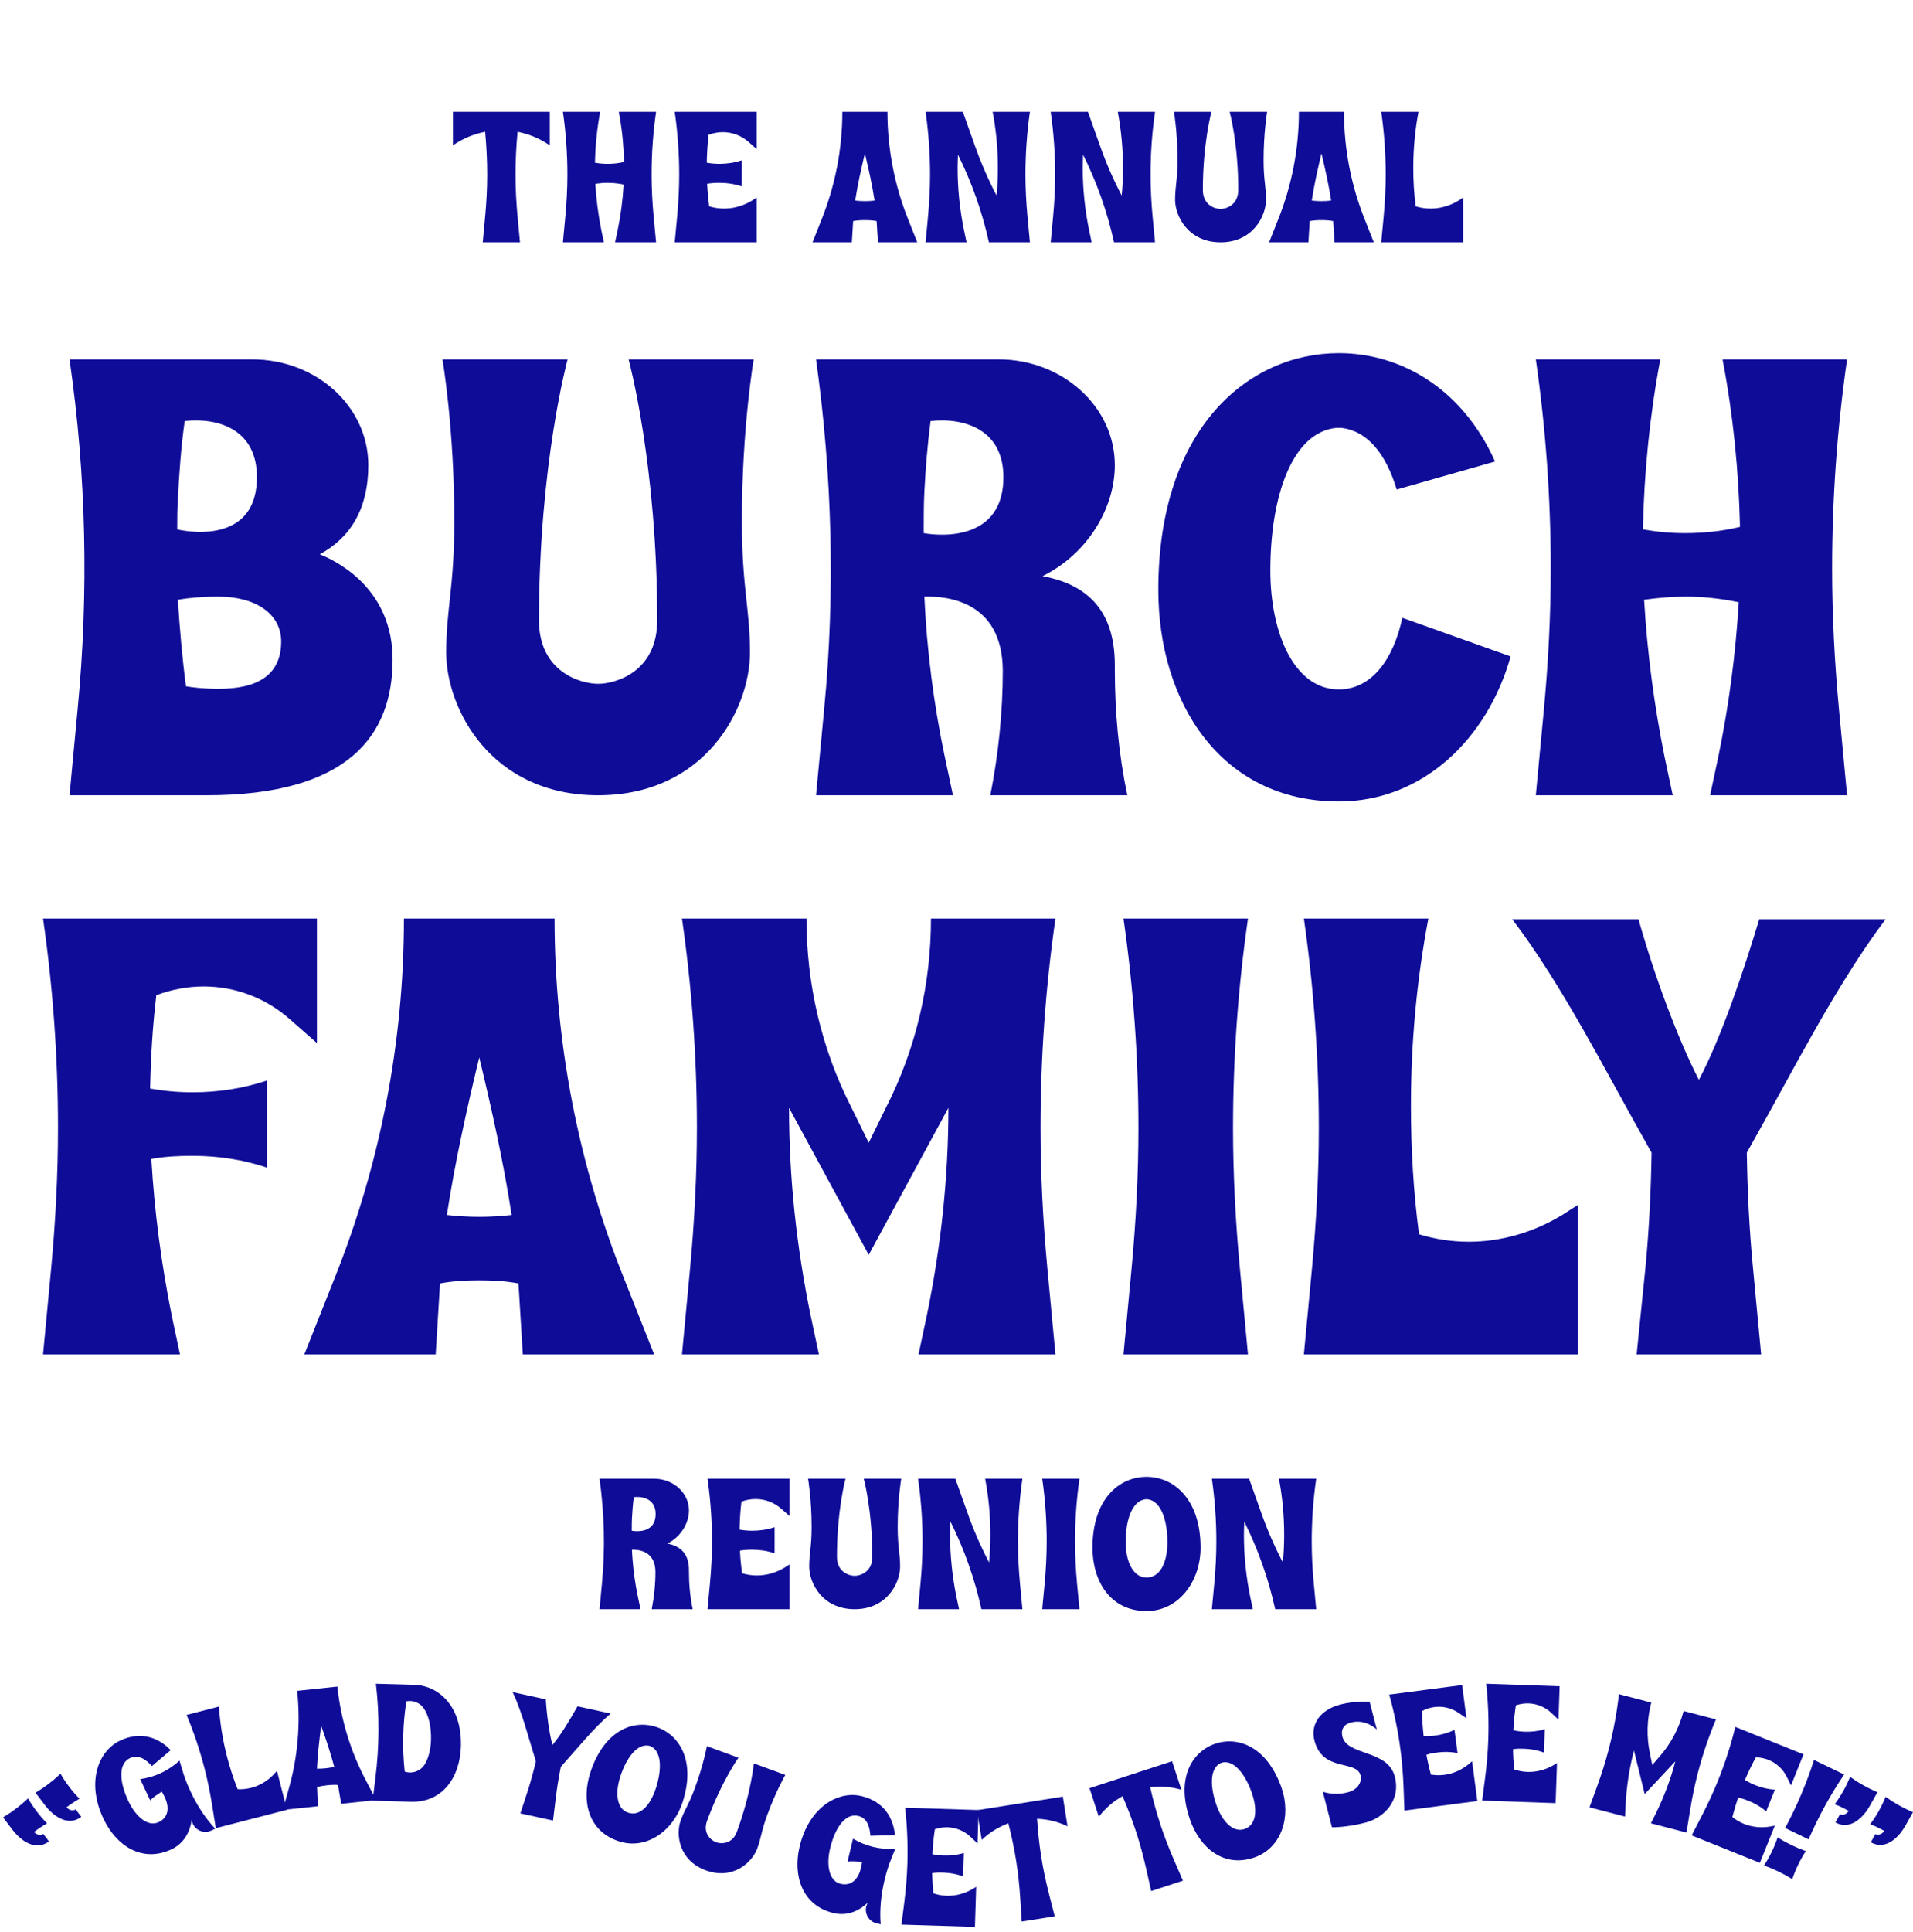 <svg width="308" height="311" viewBox="0 0 308 311" fill="none" xmlns="http://www.w3.org/2000/svg">
<path d="M77.719 39H83.719L83.329 34.86C83.119 32.61 82.999 30.33 82.999 28.08C82.999 25.8 83.119 23.49 83.329 21.21C85.159 21.57 86.929 22.29 88.519 23.4V18H72.919V23.4C74.509 22.29 76.279 21.57 78.109 21.21C78.319 23.49 78.439 25.8 78.439 28.08C78.439 30.33 78.319 32.61 78.109 34.86L77.719 39ZM90.629 39H97.23L96.84 37.17C96.329 34.65 95.999 32.13 95.85 29.58C96.51 29.49 97.169 29.43 97.829 29.43C98.7 29.43 99.54 29.52 100.409 29.7C100.259 32.22 99.93 34.71 99.419 37.17L99.029 39H105.629L105.239 34.86C105.029 32.61 104.909 30.33 104.909 28.08C104.909 24.72 105.149 21.33 105.629 18H99.629C100.139 20.67 100.409 23.37 100.469 26.07C99.6 26.28 98.7 26.37 97.829 26.37C97.139 26.37 96.48 26.31 95.79 26.19C95.85 23.46 96.12 20.7 96.629 18H90.629C91.109 21.33 91.35 24.72 91.35 28.08C91.35 30.33 91.23 32.61 91.019 34.86L90.629 39ZM108.633 39H121.833V31.8L121.083 32.28C119.703 33.12 118.143 33.57 116.583 33.57C115.773 33.57 114.963 33.45 114.183 33.21C114.033 32.01 113.913 30.81 113.853 29.58C114.513 29.46 115.173 29.43 115.833 29.43C117.063 29.43 118.263 29.61 119.433 30V25.8C118.263 26.19 117.063 26.37 115.833 26.37C115.143 26.37 114.483 26.31 113.793 26.19C113.823 24.69 113.913 23.19 114.093 21.69C114.813 21.42 115.593 21.27 116.373 21.27C117.873 21.27 119.373 21.81 120.573 22.89L121.833 24V18H108.633C109.113 21.33 109.353 24.72 109.353 28.08C109.353 30.33 109.233 32.61 109.023 34.86L108.633 39ZM130.82 39H137.15L137.36 35.58C137.99 35.46 138.62 35.43 139.25 35.43C139.88 35.43 140.51 35.46 141.14 35.58L141.35 39H147.68L146.24 35.37C144.02 29.85 142.88 23.94 142.88 18H135.62C135.62 23.94 134.48 29.85 132.26 35.37L130.82 39ZM139.25 32.37C138.74 32.37 138.2 32.34 137.69 32.28C138.08 29.73 138.65 27.18 139.25 24.69C139.85 27.18 140.42 29.73 140.81 32.28C140.3 32.34 139.76 32.37 139.25 32.37ZM149.021 39H155.621L155.231 37.17C154.541 33.84 154.181 30.45 154.181 27.06C154.181 26.34 154.211 25.62 154.241 24.9C156.461 29.37 158.141 34.11 159.221 39H165.821L165.431 34.86C165.221 32.61 165.101 30.33 165.101 28.08C165.101 24.72 165.341 21.33 165.821 18H159.821C160.391 21 160.661 24 160.661 27.03C160.661 28.5 160.601 30 160.451 31.47C159.071 28.83 157.901 26.13 156.911 23.31L155.021 18H149.021C149.501 21.33 149.741 24.72 149.741 28.08C149.741 30.33 149.621 32.61 149.411 34.86L149.021 39ZM169.163 39H175.763L175.373 37.17C174.683 33.84 174.323 30.45 174.323 27.06C174.323 26.34 174.353 25.62 174.383 24.9C176.603 29.37 178.283 34.11 179.363 39H185.963L185.573 34.86C185.363 32.61 185.243 30.33 185.243 28.08C185.243 24.72 185.483 21.33 185.963 18H179.963C180.533 21 180.803 24 180.803 27.03C180.803 28.5 180.743 30 180.593 31.47C179.213 28.83 178.043 26.13 177.053 23.31L175.163 18H169.163C169.643 21.33 169.883 24.72 169.883 28.08C169.883 30.33 169.763 32.61 169.553 34.86L169.163 39ZM196.512 39C201.702 39 203.832 34.8 203.832 32.13C203.832 30 203.442 29.01 203.442 25.77C203.442 21.3 204.012 18 204.012 18H197.982C197.982 18 199.362 23.04 199.362 30.57C199.362 33.06 197.352 33.63 196.512 33.63C195.672 33.63 193.662 33.06 193.662 30.57C193.662 23.04 195.042 18 195.042 18H189.012C189.012 18 189.582 21.3 189.582 25.77C189.582 29.01 189.192 30 189.192 32.13C189.192 34.8 191.322 39 196.512 39ZM204.328 39H210.658L210.868 35.58C211.498 35.46 212.128 35.43 212.758 35.43C213.388 35.43 214.018 35.46 214.648 35.58L214.858 39H221.188L219.748 35.37C217.528 29.85 216.388 23.94 216.388 18H209.128C209.128 23.94 207.988 29.85 205.768 35.37L204.328 39ZM212.758 32.37C212.248 32.37 211.708 32.34 211.198 32.28C211.588 29.73 212.158 27.18 212.758 24.69C213.358 27.18 213.928 29.73 214.318 32.28C213.808 32.34 213.268 32.37 212.758 32.37ZM222.382 39H235.582V31.8L234.832 32.28C233.452 33.12 231.892 33.57 230.332 33.57C229.522 33.57 228.712 33.45 227.932 33.21C227.662 31.17 227.542 29.1 227.542 27.03C227.542 24 227.812 21 228.382 18H222.382C222.862 21.33 223.102 24.72 223.102 28.08C223.102 30.33 222.982 32.61 222.772 34.86L222.382 39Z" fill="#0F0D98"/>
<path d="M11.195 128H33.244C56.195 128 63.21 118.278 63.21 106.152C63.21 95.227 54.992 90.617 51.484 89.214C56.495 86.508 59.302 81.798 59.302 74.882C59.302 65.461 50.983 57.844 40.56 57.844H11.195C13.901 76.486 14.302 95.428 12.498 114.169L11.195 128ZM28.534 85.205C28.534 83.602 28.534 81.998 28.634 80.595C28.834 76.285 29.135 72.076 29.736 67.766C35.549 67.165 41.362 69.37 41.362 76.787C41.362 88.412 28.534 85.205 28.534 85.205ZM35.248 110.862C32.843 110.862 31.139 110.662 29.937 110.461C29.335 105.851 28.934 101.14 28.634 96.53C30.338 96.23 32.542 96.029 35.148 96.029C41.362 96.029 45.271 98.936 45.271 103.245C45.271 108.858 41.162 110.862 35.248 110.862ZM96.295 128C113.634 128 120.75 113.969 120.75 105.049C120.75 97.933 119.447 94.626 119.447 83.802C119.447 68.869 121.351 57.844 121.351 57.844H101.206C101.206 57.844 105.817 74.682 105.817 99.838C105.817 108.156 99.102 110.06 96.295 110.06C93.489 110.06 86.774 108.156 86.774 99.838C86.774 74.682 91.385 57.844 91.385 57.844H71.24C71.24 57.844 73.144 68.869 73.144 83.802C73.144 94.626 71.841 97.933 71.841 105.049C71.841 113.969 78.957 128 96.295 128ZM131.385 128H153.434L152.131 121.886C150.327 113.368 149.224 104.648 148.824 96.029C152.331 95.929 161.351 96.63 161.452 107.855C161.452 114.67 160.75 121.385 159.447 128H181.496C180.093 121.285 179.492 114.57 179.492 107.755V107.054C179.492 97.432 174.18 93.924 167.866 92.722C175.182 89.114 179.492 81.697 179.492 74.882C179.492 65.461 171.073 57.844 160.75 57.844H131.385C133.991 76.486 134.492 95.428 132.688 114.169L131.385 128ZM148.723 85.806C148.723 83.401 148.723 81.196 148.824 79.192C149.024 75.383 149.325 71.575 149.826 67.766C155.639 67.165 161.552 69.37 161.552 76.787C161.552 88.412 148.723 85.806 148.723 85.806ZM215.556 129.002C229.086 129.002 239.509 118.88 243.217 105.65L225.778 99.437C224.375 106.051 220.868 110.962 215.556 110.962C208.34 110.962 204.531 101.842 204.531 91.82C204.531 79.893 208.039 69.57 215.155 68.869H215.957C220.266 69.37 223.173 73.178 224.876 78.791L240.712 74.281C235.4 62.455 225.478 56.842 215.556 56.842C201.024 56.842 186.491 68.869 186.491 94.927C186.491 112.967 196.514 129.002 215.556 129.002ZM247.271 128H269.319L268.017 121.886C266.313 113.468 265.21 105.049 264.709 96.53C266.914 96.23 269.119 96.029 271.324 96.029C274.23 96.029 277.037 96.33 279.943 96.931C279.442 105.35 278.339 113.668 276.636 121.886L275.333 128H297.382L296.079 114.169C295.377 106.653 294.976 99.036 294.976 91.519C294.976 80.294 295.778 68.969 297.382 57.844H277.337C279.041 66.764 279.943 75.784 280.143 84.804C277.237 85.506 274.23 85.806 271.324 85.806C269.019 85.806 266.814 85.606 264.509 85.205C264.709 76.085 265.611 66.865 267.315 57.844H247.271C248.874 68.969 249.676 80.294 249.676 91.519C249.676 99.036 249.275 106.653 248.573 114.169L247.271 128ZM6.931 218H28.98L27.677 211.886C25.974 203.468 24.871 195.049 24.37 186.53C26.575 186.129 28.78 186.029 30.985 186.029C35.094 186.029 39.103 186.63 43.011 187.933V173.902C39.103 175.205 35.094 175.807 30.985 175.807C28.68 175.807 26.475 175.606 24.17 175.205C24.27 170.194 24.57 165.183 25.172 160.172C27.577 159.27 30.183 158.769 32.789 158.769C37.8 158.769 42.811 160.573 46.82 164.181L51.029 167.889V147.845H6.931C8.535 158.969 9.337 170.294 9.337 181.519C9.337 189.036 8.936 196.653 8.234 204.169L6.931 218ZM48.997 218H70.144L70.846 206.575C72.95 206.174 75.055 206.074 77.16 206.074C79.264 206.074 81.369 206.174 83.474 206.575L84.175 218H105.322L100.511 205.873C93.095 187.432 89.287 167.689 89.287 147.845H65.033C65.033 167.689 61.224 187.432 53.808 205.873L48.997 218ZM77.16 195.851C75.456 195.851 73.652 195.751 71.948 195.55C73.251 187.031 75.155 178.513 77.16 170.194C79.164 178.513 81.068 187.031 82.371 195.55C80.667 195.751 78.863 195.851 77.16 195.851ZM109.8 218H131.849L130.546 211.886C128.241 200.762 127.038 189.537 127.038 178.312L139.867 201.964L152.695 178.312C152.695 189.537 151.492 200.762 149.187 211.886L147.884 218H169.933L168.63 204.169C167.929 196.653 167.528 189.036 167.528 181.519C167.528 170.294 168.33 158.969 169.933 147.845H149.889C149.889 158.368 147.483 168.791 142.673 178.212L139.867 183.924L137.06 178.212C132.25 168.791 129.844 158.368 129.844 147.845H109.8C111.404 158.969 112.205 170.294 112.205 181.519C112.205 189.036 111.804 196.653 111.103 204.169L109.8 218ZM180.883 218H200.928L199.625 204.169C198.923 196.653 198.522 189.036 198.522 181.519C198.522 170.294 199.324 158.969 200.928 147.845H180.883C182.487 158.969 183.289 170.294 183.289 181.519C183.289 189.036 182.888 196.653 182.186 204.169L180.883 218ZM209.928 218H254.026V193.947L251.52 195.55C246.91 198.356 241.698 199.86 236.487 199.86C233.781 199.86 231.075 199.459 228.469 198.657C227.567 191.842 227.166 184.927 227.166 178.011C227.166 167.889 228.068 157.867 229.972 147.845H209.928C211.532 158.969 212.333 170.294 212.333 181.519C212.333 189.036 211.933 196.653 211.231 204.169L209.928 218ZM263.504 218H283.548L282.245 204.169C281.644 197.956 281.343 191.742 281.243 185.528L282.245 183.724C288.559 172.599 295.575 158.568 303.593 147.945H283.248C280.742 156.263 277.134 166.987 273.526 173.802C270.018 166.987 266.21 156.564 263.804 147.945H243.459C251.577 158.568 258.593 172.599 264.907 183.724L265.909 185.528C265.809 191.742 265.508 197.956 264.907 204.169L263.504 218Z" fill="#0F0D98"/>
<path d="M96.526 259H103.126L102.736 257.17C102.196 254.62 101.866 252.01 101.746 249.43C102.796 249.4 105.496 249.61 105.526 252.97C105.526 255.01 105.316 257.02 104.926 259H111.526C111.106 256.99 110.926 254.98 110.926 252.94V252.73C110.926 249.85 109.336 248.8 107.446 248.44C109.636 247.36 110.926 245.14 110.926 243.1C110.926 240.28 108.406 238 105.316 238H96.526C97.306 243.58 97.456 249.25 96.916 254.86L96.526 259ZM101.716 246.37C101.716 245.65 101.716 244.99 101.746 244.39C101.806 243.25 101.896 242.11 102.046 240.97C103.786 240.79 105.556 241.45 105.556 243.67C105.556 247.15 101.716 246.37 101.716 246.37ZM113.914 259H127.114V251.8L126.364 252.28C124.984 253.12 123.424 253.57 121.864 253.57C121.054 253.57 120.244 253.45 119.464 253.21C119.314 252.01 119.194 250.81 119.134 249.58C119.794 249.46 120.454 249.43 121.114 249.43C122.344 249.43 123.544 249.61 124.714 250V245.8C123.544 246.19 122.344 246.37 121.114 246.37C120.424 246.37 119.764 246.31 119.074 246.19C119.104 244.69 119.194 243.19 119.374 241.69C120.094 241.42 120.874 241.27 121.654 241.27C123.154 241.27 124.654 241.81 125.854 242.89L127.114 244V238H113.914C114.394 241.33 114.634 244.72 114.634 248.08C114.634 250.33 114.514 252.61 114.304 254.86L113.914 259ZM137.601 259C142.791 259 144.921 254.8 144.921 252.13C144.921 250 144.531 249.01 144.531 245.77C144.531 241.3 145.101 238 145.101 238H139.071C139.071 238 140.451 243.04 140.451 250.57C140.451 253.06 138.441 253.63 137.601 253.63C136.761 253.63 134.751 253.06 134.751 250.57C134.751 243.04 136.131 238 136.131 238H130.101C130.101 238 130.671 241.3 130.671 245.77C130.671 249.01 130.281 250 130.281 252.13C130.281 254.8 132.411 259 137.601 259ZM147.812 259H154.412L154.022 257.17C153.332 253.84 152.972 250.45 152.972 247.06C152.972 246.34 153.002 245.62 153.032 244.9C155.252 249.37 156.932 254.11 158.012 259H164.612L164.222 254.86C164.012 252.61 163.892 250.33 163.892 248.08C163.892 244.72 164.132 241.33 164.612 238H158.612C159.182 241 159.452 244 159.452 247.03C159.452 248.5 159.392 250 159.242 251.47C157.862 248.83 156.692 246.13 155.702 243.31L153.812 238H147.812C148.292 241.33 148.532 244.72 148.532 248.08C148.532 250.33 148.412 252.61 148.202 254.86L147.812 259ZM167.8 259H173.8L173.41 254.86C173.2 252.61 173.08 250.33 173.08 248.08C173.08 244.72 173.32 241.33 173.8 238H167.8C168.28 241.33 168.52 244.72 168.52 248.08C168.52 250.33 168.4 252.61 168.19 254.86L167.8 259ZM184.595 259.3C189.785 259.3 193.295 254.5 193.295 249.1C193.295 241.3 189.005 237.7 184.595 237.7C180.155 237.7 175.895 241.3 175.895 249.1C175.895 254.5 178.775 259.3 184.595 259.3ZM184.595 253.9C182.375 253.9 181.235 251.23 181.235 248.17C181.235 244.6 182.285 241.51 184.475 241.3H184.715C186.875 241.51 187.955 244.6 187.955 248.17C187.955 251.47 186.815 253.9 184.595 253.9ZM195.113 259H201.713L201.323 257.17C200.633 253.84 200.273 250.45 200.273 247.06C200.273 246.34 200.303 245.62 200.333 244.9C202.553 249.37 204.233 254.11 205.313 259H211.913L211.523 254.86C211.313 252.61 211.193 250.33 211.193 248.08C211.193 244.72 211.433 241.33 211.913 238H205.913C206.483 241 206.753 244 206.753 247.03C206.753 248.5 206.693 250 206.543 251.47C205.163 248.83 203.993 246.13 203.003 243.31L201.113 238H195.113C195.593 241.33 195.833 244.72 195.833 248.08C195.833 250.33 195.713 252.61 195.503 254.86L195.113 259Z" fill="#0F0D98"/>
<g clip-path="url(#clip0_68_5)">
<path d="M0.675 292.397C1.994 291.598 3.236 290.654 4.381 289.583L4.514 289.447C4.933 290.177 5.411 290.894 5.915 291.558C6.419 292.221 6.983 292.875 7.573 293.473C6.844 293.892 6.147 294.353 5.483 294.857C6.29 295.696 6.975 295.176 6.975 295.176L7.886 296.375C6.558 297.384 5.115 297.129 3.814 296.26C3.517 296.047 3.224 295.796 2.932 295.545C2.629 295.235 2.293 294.882 2.017 294.518L0.488 292.505L0.675 292.397ZM5.88 288.445C7.22 287.63 8.462 286.687 9.585 285.63L9.74 285.48C10.159 286.208 10.637 286.926 11.141 287.59C11.645 288.254 12.209 288.906 12.799 289.505C12.069 289.923 11.373 290.385 10.709 290.889C11.516 291.729 12.18 291.224 12.18 291.224L13.091 292.423C11.784 293.415 10.32 293.176 9.04 292.292C8.743 292.078 8.429 291.844 8.158 291.577C7.834 291.283 7.519 290.914 7.243 290.549L5.714 288.537L5.88 288.445Z" fill="#0F0D98"/>
<path d="M16.649 292.711C13.875 286.826 15.82 281.808 19.348 280.146C22.706 278.565 25.59 279.703 27.481 281.695L24.462 284.247C23.722 283.436 22.427 282.262 20.943 282.961C18.948 283.901 19.262 286.903 20.672 289.895C21.819 292.327 23.786 294.105 25.538 293.279C27.29 292.454 27.21 290.709 26.522 289.25C26.396 288.982 26.223 288.678 26.049 288.373C25.403 288.766 24.755 289.22 24.177 289.761L22.572 286.355C23.742 286.19 24.893 285.856 25.964 285.352C27.034 284.847 28.024 284.173 28.897 283.376L29.321 284.781C29.665 286.015 30.143 287.218 30.705 288.409C31.759 290.647 33.118 292.711 34.656 294.335L34.024 294.633C32.856 295.183 31.546 294.611 31.053 293.565C30.95 293.346 30.896 293.104 30.866 292.851C30.586 295.033 29.475 296.775 27.601 297.658C22.906 299.869 18.712 297.09 16.649 292.711Z" fill="#0F0D98"/>
<path d="M34.155 290.565C33.834 288.565 33.428 286.56 32.924 284.607C32.171 281.69 31.204 278.802 30.042 276.019L35.251 274.676C35.428 277.408 35.865 280.072 36.543 282.702C37.007 284.498 37.574 286.267 38.265 287.978C38.996 288.011 39.726 287.935 40.429 287.753C41.784 287.404 43.038 286.665 44.047 285.627L44.591 285.042L46.203 291.29L34.743 294.245L34.155 290.565Z" fill="#0F0D98"/>
<path d="M46.482 287.94C47.943 282.812 48.403 277.437 47.845 272.143L54.318 271.46C54.876 276.754 56.448 281.915 58.946 286.626L60.571 289.726L54.928 290.321L54.419 287.293C53.846 287.245 53.282 287.278 52.72 287.337C52.158 287.396 51.599 287.482 51.049 287.648L51.183 290.716L45.54 291.31L46.482 287.94ZM53.815 284.382C53.227 282.146 52.479 279.928 51.71 277.765C51.409 280.04 51.141 282.367 51.033 284.676C51.493 284.681 51.978 284.657 52.432 284.61C52.887 284.561 53.366 284.484 53.815 284.382Z" fill="#0F0D98"/>
<path d="M60.447 286.123C61.073 281.109 61.11 276.024 60.525 271.03L60.525 271.002L66.98 271.185C70.768 271.454 74.389 274.731 74.21 281.076C74.073 285.916 71.369 290.145 66.151 289.997L59.992 289.824L60.447 286.123ZM65.212 285.154C66.439 285.539 67.745 285.037 68.395 283.953C69.016 282.921 69.353 281.504 69.392 280.106C69.459 277.767 68.969 276.058 68.245 274.988C67.626 274.056 66.507 273.62 65.425 273.831C64.834 277.582 64.754 281.374 65.159 285.126L65.212 285.154Z" fill="#0F0D98"/>
<path d="M84.944 288.323C85.458 286.729 85.893 285.117 86.275 283.493L86.116 282.963C85.098 279.684 84.062 275.604 82.543 272.353L87.878 273.519C88.015 275.917 88.416 278.868 88.945 280.856C90.282 279.275 91.843 276.671 92.977 274.634L98.313 275.8C95.601 278.126 92.957 281.402 90.663 283.956L90.297 284.372C89.967 286.007 89.689 287.653 89.491 289.317L89.04 293.018L83.783 291.869L84.944 288.323Z" fill="#0F0D98"/>
<path d="M95.058 285.254C97.223 278.605 101.855 276.718 105.641 277.951C109.402 279.174 112.061 283.434 109.895 290.083C108.396 294.686 104.071 297.804 99.645 296.364C94.682 294.749 93.559 289.858 95.058 285.254ZM105.6 287.809C106.591 284.765 106.528 281.831 104.744 281.053L104.54 280.986C102.614 280.557 100.861 282.9 99.87 285.944C99.02 288.552 99.251 291.144 101.144 291.76C103.037 292.377 104.683 290.622 105.6 287.809Z" fill="#0F0D98"/>
<path d="M109.6 292.994C110.258 291.202 110.892 290.489 111.893 287.763C113.274 284 113.814 281.048 113.814 281.048L118.89 282.91C118.89 282.91 116.171 286.725 113.845 293.062C113.076 295.158 114.591 296.258 115.298 296.518C116.005 296.776 117.874 296.918 118.643 294.823C120.969 288.486 121.365 283.818 121.365 283.818L126.44 285.68C126.44 285.68 124.941 288.281 123.56 292.043C122.559 294.77 122.582 295.723 121.924 297.516C121.099 299.763 118.008 302.64 113.639 301.036C109.27 299.433 108.775 295.241 109.6 292.994Z" fill="#0F0D98"/>
<path d="M128.74 297.21C130.25 290.881 134.905 288.175 138.698 289.08C142.309 289.94 143.852 292.63 144.084 295.367L140.132 295.475C140.061 294.381 139.781 292.655 138.185 292.275C136.04 291.763 134.41 294.305 133.643 297.522C133.019 300.138 133.446 302.755 135.329 303.204C137.213 303.653 138.242 302.24 138.616 300.671C138.684 300.382 138.739 300.037 138.794 299.69C138.043 299.593 137.253 299.544 136.465 299.605L137.338 295.943C138.356 296.544 139.463 297.002 140.614 297.277C141.766 297.551 142.96 297.643 144.141 297.564L143.594 298.927C143.092 300.106 142.714 301.343 142.408 302.624C141.834 305.031 141.606 307.493 141.794 309.721L141.114 309.558C139.858 309.259 139.192 307.995 139.46 306.87C139.516 306.634 139.624 306.412 139.759 306.195C138.178 307.726 136.221 308.392 134.206 307.912C129.157 306.709 127.617 301.919 128.74 297.21Z" fill="#0F0D98"/>
<path d="M145.606 306.073C145.856 304.064 146.027 302.025 146.09 300.009C146.184 297 146.063 293.957 145.726 290.96L157.553 291.328L157.386 296.702L156.288 295.673C155.243 294.672 153.914 294.147 152.57 294.105C151.871 294.083 151.168 294.195 150.515 294.418C150.312 295.756 150.19 297.097 150.121 298.44C150.736 298.567 151.326 298.639 151.944 298.658C153.046 298.692 154.126 298.564 155.185 298.248L155.068 302.009C154.031 301.627 152.961 301.434 151.859 301.399C151.267 301.38 150.675 301.389 150.08 301.479C150.1 302.581 150.174 303.66 150.275 304.739C150.967 304.975 151.69 305.105 152.415 305.128C153.813 305.171 155.224 304.812 156.484 304.098L157.169 303.689L156.968 310.138L145.141 309.771L145.606 306.073Z" fill="#0F0D98"/>
<path d="M164.265 305.554C164.135 303.533 163.922 301.498 163.606 299.506C163.286 297.487 162.856 295.459 162.349 293.47C160.78 294.045 159.314 294.932 158.061 296.137L157.303 291.356L171.118 289.168L171.876 293.949C170.312 293.189 168.643 292.8 166.973 292.738C167.106 294.785 167.324 296.848 167.644 298.866C167.959 300.858 168.385 302.859 168.888 304.823L169.813 308.432L164.501 309.275L164.265 305.554Z" fill="#0F0D98"/>
<path d="M184.526 300.73C184.079 298.755 183.547 296.779 182.922 294.862C182.288 292.919 181.542 290.985 180.73 289.101C179.27 289.916 177.961 291.022 176.915 292.41L175.414 287.809L188.709 283.471L190.21 288.072C188.546 287.569 186.838 287.447 185.178 287.649C185.634 289.65 186.173 291.651 186.808 293.595C187.433 295.511 188.17 297.42 188.974 299.278L190.458 302.698L185.344 304.365L184.526 300.73Z" fill="#0F0D98"/>
<path d="M191.604 292.896C189.295 286.297 191.834 281.99 195.592 280.677C199.324 279.372 204.02 281.148 206.329 287.747C207.928 292.315 206.378 297.414 201.986 298.951C197.061 300.673 193.203 297.464 191.604 292.896ZM201.534 288.54C200.478 285.52 198.65 283.225 196.759 283.687L196.556 283.758C194.765 284.584 194.791 287.509 195.848 290.529C196.753 293.118 198.509 295.039 200.387 294.382C202.266 293.725 202.511 291.332 201.534 288.54Z" fill="#0F0D98"/>
<path d="M214.451 294.104L212.973 288.375C212.973 288.375 214.681 289.074 216.973 288.483C218.587 288.066 219.328 286.848 219.04 285.729C218.395 283.229 212.944 285.246 211.634 280.168C210.915 277.382 212.699 275.145 215.824 274.339C218.377 273.681 220.517 273.907 220.517 273.907L221.673 278.385C221.673 278.385 219.963 276.604 217.489 277.242C216.37 277.531 215.841 278.389 216.13 279.508C216.942 282.659 223.432 281.541 224.573 285.968C225.548 289.743 222.913 292.56 219.813 293.36C216.689 294.166 214.451 294.104 214.451 294.104Z" fill="#0F0D98"/>
<path d="M225.978 287.687C225.903 285.663 225.744 283.622 225.482 281.623C225.091 278.637 224.483 275.651 223.668 272.748L235.404 271.212L236.103 276.544L234.853 275.704C233.66 274.884 232.264 274.579 230.93 274.753C230.237 274.845 229.561 275.068 228.952 275.392C228.967 276.746 229.062 278.089 229.21 279.426C229.836 279.453 230.43 279.429 231.044 279.349C232.137 279.206 233.183 278.906 234.178 278.424L234.667 282.156C233.582 281.945 232.494 281.925 231.4 282.069C230.813 282.145 230.23 282.249 229.658 282.432C229.853 283.518 230.1 284.571 230.373 285.62C231.094 285.743 231.829 285.756 232.549 285.661C233.936 285.48 235.271 284.898 236.4 283.991L237.01 283.477L237.849 289.876L226.113 291.413L225.978 287.687Z" fill="#0F0D98"/>
<path d="M239.11 286.114C239.368 284.105 239.545 282.067 239.614 280.051C239.718 277.041 239.607 273.998 239.281 271L251.107 271.407L250.923 276.781L249.828 275.748C248.786 274.743 247.458 274.213 246.114 274.167C245.416 274.144 244.712 274.253 244.059 274.473C243.851 275.812 243.724 277.153 243.651 278.495C244.266 278.624 244.855 278.698 245.473 278.719C246.576 278.757 247.656 278.633 248.716 278.32L248.587 282.082C247.551 281.696 246.481 281.498 245.379 281.46C244.787 281.439 244.195 281.446 243.6 281.534C243.616 282.637 243.686 283.716 243.784 284.795C244.475 285.035 245.197 285.166 245.923 285.191C247.321 285.24 248.733 284.885 249.995 284.175L250.682 283.768L250.46 290.217L238.632 289.81L239.11 286.114Z" fill="#0F0D98"/>
<path d="M257.184 287.39C257.875 285.486 258.494 283.536 259.002 281.584C259.762 278.67 260.318 275.675 260.655 272.679L265.861 274.033C265.149 276.766 265.069 279.634 265.681 282.406L266.024 284.079L267.139 282.785C269.025 280.664 270.355 278.12 271.067 275.388L276.273 276.743C275.103 279.523 274.13 282.41 273.371 285.324C272.862 287.275 272.452 289.28 272.126 291.279L271.529 294.958L265.802 293.468L266.554 291.968C267.905 289.236 268.977 286.403 269.735 283.489L264.804 288.763L263.071 281.754C262.313 284.669 261.866 287.665 261.712 290.709L261.638 292.384L255.911 290.894L257.184 287.39Z" fill="#0F0D98"/>
<path d="M274.071 292.099C275 290.299 275.863 288.443 276.616 286.572C277.741 283.778 278.676 280.879 279.392 277.948L290.372 282.367L288.363 287.356L287.687 286.012C287.051 284.712 285.984 283.761 284.735 283.258C284.087 282.998 283.388 282.861 282.699 282.845C282.046 284.032 281.47 285.249 280.942 286.486C281.476 286.817 282.005 287.088 282.579 287.319C283.603 287.73 284.661 287.982 285.764 288.05L284.358 291.542C283.516 290.826 282.578 290.275 281.555 289.864C281.005 289.642 280.446 289.446 279.857 289.325C279.495 290.369 279.193 291.407 278.916 292.454C279.485 292.916 280.119 293.286 280.792 293.557C282.089 294.08 283.539 294.228 284.968 293.991L285.752 293.843L283.342 299.83L272.361 295.412L274.071 292.099Z" fill="#0F0D98"/>
<path d="M286.361 295.835C287.695 296.66 289.099 297.341 290.573 297.876L290.754 297.934C289.833 299.34 289.094 300.864 288.56 302.459C287.118 301.551 285.616 300.823 284.01 300.254C284.93 298.848 285.67 297.323 286.203 295.729L286.361 295.835ZM287.412 294.222C289.281 290.735 290.848 287.071 292.064 283.267L296.906 285.612C294.674 288.924 292.768 292.424 291.188 296.052L287.412 294.222Z" fill="#0F0D98"/>
<path d="M302.279 288.458L301.04 290.661C300.817 291.06 300.556 291.469 300.274 291.804C300.043 292.106 299.765 292.382 299.499 292.633C298.352 293.685 296.935 294.123 295.504 293.319L296.242 292.007C296.242 292.007 296.969 292.414 297.653 291.473C296.926 291.064 296.173 290.702 295.393 290.388C295.895 289.714 296.364 288.99 296.773 288.263C297.181 287.537 297.556 286.76 297.871 285.981L298.045 286.11C299.303 287.002 300.663 287.766 302.101 288.389L302.279 288.458ZM308 291.672L306.762 293.876C306.537 294.275 306.254 294.67 305.996 295.018C305.741 295.308 305.486 295.596 305.221 295.848C304.05 296.887 302.655 297.337 301.201 296.521L301.94 295.208C301.94 295.208 302.69 295.63 303.374 294.687C302.648 294.278 301.894 293.917 301.115 293.602C301.617 292.929 302.085 292.205 302.494 291.478C302.903 290.752 303.277 289.975 303.592 289.196L303.743 289.312C305.024 290.216 306.384 290.98 307.799 291.591L308 291.672Z" fill="#0F0D98"/>
</g>
<defs>
<clipPath id="clip0_68_5">
<rect width="307.512" height="39.138" fill="white" transform="translate(0.488 271)"/>
</clipPath>
</defs>
</svg>
